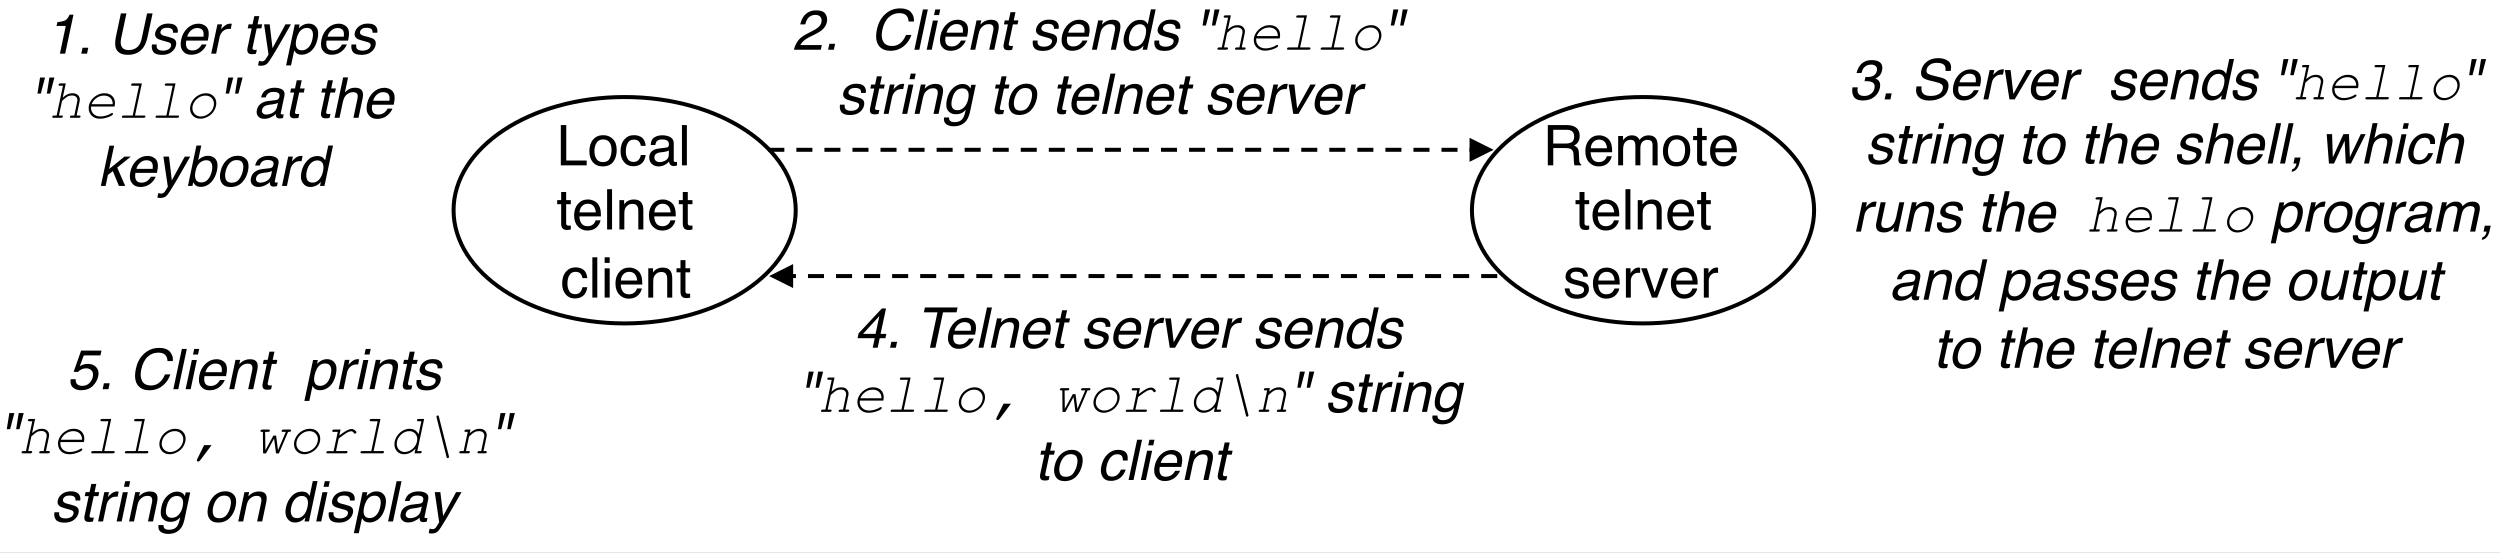 <svg xmlns="http://www.w3.org/2000/svg" xmlns:xlink="http://www.w3.org/1999/xlink" version="1.1" width="623.888pt" height="137.938pt" viewBox="0 0 623.888 137.938">
<rect x="0" y="0" width="623.888" height="137.938" fill="#808080" stroke="none"/>
<defs>
<clipPath id="clip_0">
<path transform="matrix(1,0,0,-1,-42.808,558.094)" d="M42.808 420.156H666.696V558.094H42.808Z" fill-rule="evenodd"/>
</clipPath>
<clipPath id="clip_1">
<path transform="matrix(1,0,0,-1,-42.808,558.094)" d="M36 36H756V576H36Z"/>
</clipPath>
<path id="font_2_1" d="M.076 .718H.173V.086H.537V0H.076V.718Z"/>
<path id="font_2_10" d="M.272 .058C.33 .058 .37 .08 .392 .124 .413 .168 .424 .217 .424 .271 .424 .32 .417 .359 .401 .39 .376 .438 .333 .462 .273 .462 .219 .462 .18 .441 .156 .4 .131 .36 .119 .31 .119 .252 .119 .197 .131 .15 .156 .113 .18 .076 .219 .058 .272 .058M.275 .538C.343 .538 .4 .516 .446 .471 .493 .426 .516 .36 .516 .273 .516 .188 .496 .119 .455 .064 .414 .009 .35-.019 .264-.019 .192-.019 .135 .006 .092 .054 .05 .103 .029 .168 .029 .25 .029 .338 .051 .408 .096 .46 .14 .512 .2 .538 .275 .538M.272 .536V.536Z"/>
<path id="font_2_4" d="M.266 .538C.325 .538 .373 .524 .41 .495 .447 .466 .469 .417 .477 .347H.391C.386 .379 .374 .406 .355 .427 .337 .448 .307 .459 .266 .459 .21 .459 .17 .432 .146 .377 .13 .342 .123 .298 .123 .246 .123 .194 .134 .15 .156 .114 .178 .078 .213 .061 .26 .061 .297 .061 .326 .072 .347 .094 .368 .116 .383 .146 .391 .185H.477C.467 .115 .442 .065 .403 .032 .364 0 .314-.016 .253-.016 .185-.016 .131 .009 .09 .059 .049 .109 .029 .172 .029 .247 .029 .339 .051 .41 .096 .461 .14 .513 .197 .538 .266 .538M.252 .536V.536Z"/>
<path id="font_2_3" d="M.132 .139C.132 .114 .141 .094 .16 .08 .178 .065 .2 .058 .226 .058 .257 .058 .286 .065 .315 .079 .364 .102 .389 .141 .389 .195V.266C.378 .259 .364 .253 .347 .248 .33 .243 .314 .24 .297 .238L.244 .232C.212 .228 .188 .222 .172 .212 .145 .197 .132 .173 .132 .139M.345 .317C.365 .319 .378 .328 .385 .342 .389 .35 .391 .361 .391 .376 .391 .406 .38 .428 .359 .442 .338 .455 .307 .462 .268 .462 .222 .462 .189 .449 .17 .425 .159 .411 .152 .39 .149 .363H.067C.069 .428 .089 .473 .13 .498 .17 .523 .216 .536 .27 .536 .331 .536 .381 .524 .419 .501 .458 .478 .477 .441 .477 .392V.09C.477 .081 .478 .073 .482 .068 .486 .062 .494 .06 .506 .06 .51 .06 .514 .06 .519 .06 .524 .061 .529 .062 .535 .062V-.003C.521-.007 .511-.009 .503-.01 .496-.011 .486-.012 .474-.012 .444-.012 .422-.001 .408 .021 .401 .032 .396 .048 .393 .069 .375 .046 .349 .025 .316 .008 .282-.01 .245-.019 .205-.019 .157-.019 .117-.004 .086 .026 .055 .055 .04 .092 .04 .137 .04 .185 .055 .223 .085 .25 .116 .277 .155 .293 .205 .299L.345 .317M.272 .536V.536Z"/>
<path id="font_2_7" d="M.067 .718H.155V0H.067V.718Z"/>
<path id="font_3_1" d="M0 0Z"/>
<path id="font_2_13" d="M.082 .668H.171V.523H.254V.45H.171V.11C.171 .092 .177 .08 .189 .074 .196 .07 .208 .068 .224 .068 .228 .068 .232 .068 .237 .069 .242 .069 .248 .069 .254 .07V0C.244-.003 .234-.005 .223-.007 .212-.008 .2-.009 .188-.009 .146-.009 .119 .002 .104 .023 .089 .044 .082 .071 .082 .104V.45H.011V.523H.082V.668Z"/>
<path id="font_2_5" d="M.282 .535C.319 .535 .355 .526 .39 .509 .425 .492 .451 .469 .47 .441 .487 .415 .499 .384 .505 .349 .51 .325 .513 .286 .513 .233H.129C.131 .18 .144 .138 .167 .106 .19 .074 .227 .058 .276 .058 .322 .058 .358 .073 .386 .103 .401 .12 .412 .14 .419 .163H.505C.503 .144 .496 .123 .483 .099 .47 .076 .455 .057 .439 .042 .413 .016 .38-.002 .34-.011 .319-.016 .295-.019 .269-.019 .203-.019 .148 .005 .103 .053 .058 .1 .035 .166 .035 .252 .035 .336 .058 .404 .104 .456 .149 .509 .209 .535 .282 .535M.422 .304C.419 .342 .41 .372 .397 .395 .373 .438 .333 .459 .277 .459 .236 .459 .203 .444 .175 .415 .148 .386 .133 .349 .132 .304H.422M.274 .536V.536Z"/>
<path id="font_2_9" d="M.064 .523H.148V.449C.173 .48 .199 .502 .227 .515 .254 .528 .285 .535 .319 .535 .393 .535 .443 .509 .469 .457 .484 .429 .491 .389 .491 .336V0H.401V.33C.401 .362 .397 .388 .387 .407 .372 .44 .343 .456 .302 .456 .281 .456 .264 .454 .251 .45 .227 .443 .206 .428 .188 .407 .173 .389 .163 .372 .159 .353 .155 .335 .152 .308 .152 .274V0H.064V.523M.271 .536V.536Z"/>
<path id="font_2_6" d="M.064 .521H.154V0H.064V.521M.064 .718H.154V.618H.064V.718Z"/>
<clipPath id="clip_4">
<path transform="matrix(1,0,0,-1,-42.808,558.094)" d="M36 36H756V576H36Z"/>
</clipPath>
<path id="font_2_2" d="M.41 .389C.455 .389 .491 .398 .518 .416 .544 .434 .558 .467 .558 .515 .558 .566 .539 .601 .502 .619 .482 .629 .456 .634 .422 .634H.185V.389H.41M.088 .718H.42C.475 .718 .52 .71 .555 .694 .623 .663 .656 .607 .656 .524 .656 .481 .647 .446 .63 .419 .612 .391 .587 .369 .555 .353 .583 .341 .604 .326 .618 .308 .633 .289 .64 .259 .642 .217L.646 .121C.646 .094 .649 .074 .652 .06 .658 .038 .669 .023 .684 .017V0H.564C.561 .006 .559 .014 .557 .024 .555 .034 .553 .053 .552 .081L.546 .2C.544 .247 .526 .278 .494 .294 .475 .303 .446 .308 .406 .308H.185V0H.088V.718Z"/>
<path id="font_2_8" d="M.064 .523H.151V.449C.172 .475 .191 .494 .208 .505 .237 .525 .27 .535 .307 .535 .348 .535 .382 .525 .407 .504 .422 .493 .435 .475 .446 .453 .466 .481 .489 .501 .515 .515 .542 .528 .571 .535 .604 .535 .674 .535 .722 .51 .748 .459 .761 .432 .768 .395 .768 .348V0H.677V.364C.677 .399 .668 .422 .651 .436 .633 .449 .612 .455 .587 .455 .552 .455 .523 .444 .498 .42 .473 .397 .46 .359 .46 .305V0H.371V.342C.371 .377 .367 .403 .358 .419 .345 .444 .32 .456 .284 .456 .25 .456 .22 .443 .193 .417 .166 .392 .152 .345 .152 .278V0H.064V.523Z"/>
<path id="font_2_12" d="M.117 .164C.119 .135 .127 .112 .139 .096 .161 .068 .199 .054 .254 .054 .286 .054 .315 .061 .34 .075 .365 .089 .377 .111 .377 .141 .377 .163 .367 .181 .347 .192 .334 .199 .309 .208 .272 .217L.202 .235C.158 .246 .125 .258 .104 .272 .066 .296 .047 .329 .047 .371 .047 .42 .065 .46 .1 .491 .136 .522 .184 .537 .244 .537 .323 .537 .38 .514 .415 .468 .436 .438 .447 .407 .446 .373H.363C.362 .393 .355 .411 .342 .427 .322 .45 .287 .461 .237 .461 .204 .461 .179 .455 .162 .442 .145 .429 .136 .413 .136 .392 .136 .369 .147 .351 .17 .337 .183 .329 .202 .322 .228 .316L.286 .302C.349 .287 .391 .272 .413 .257 .447 .235 .464 .199 .464 .151 .464 .105 .446 .064 .411 .03 .376-.004 .322-.021 .25-.021 .172-.021 .117-.003 .084 .033 .052 .068 .035 .112 .032 .164H.117M.247 .536V.536Z"/>
<path id="font_2_11" d="M.067 .523H.15V.433C.157 .45 .174 .472 .201 .497 .227 .522 .258 .535 .293 .535 .295 .535 .297 .535 .301 .535 .305 .534 .312 .533 .321 .532V.439C.316 .441 .311 .441 .307 .442 .302 .442 .298 .442 .292 .442 .248 .442 .214 .428 .19 .399 .167 .371 .155 .338 .155 .301V0H.067V.523Z"/>
<path id="font_2_14" d="M.107 .523 .247 .097 .393 .523H.489L.292 0H.198L.005 .523H.107Z"/>
<path id="font_5_6" d="M.254 .279 .359 .333C.407 .357 .441 .378 .461 .396 .494 .423 .514 .453 .521 .488 .53 .529 .524 .561 .505 .585 .486 .609 .456 .621 .415 .621 .355 .621 .308 .598 .275 .553 .258 .528 .244 .494 .233 .451H.144C.158 .512 .18 .562 .209 .6 .262 .668 .336 .702 .433 .702 .513 .702 .567 .68 .594 .637 .622 .594 .63 .546 .619 .493 .607 .436 .577 .389 .529 .349 .502 .326 .455 .298 .389 .265L.314 .228C.279 .21 .25 .193 .229 .177 .19 .149 .163 .118 .147 .083H.529L.511 0H.031C.047 .06 .071 .113 .102 .157 .133 .202 .184 .242 .254 .279Z"/>
<path id="font_5_4" d="M.108 .106H.21L.188 0H.085L.108 .106Z"/>
<path id="font_5_1" d="M0 0Z"/>
<path id="font_5_10" d="M.78 .502H.685C.684 .548 .67 .585 .644 .612 .618 .639 .576 .652 .518 .652 .447 .652 .385 .628 .331 .578 .277 .528 .239 .452 .217 .35 .199 .266 .205 .198 .233 .146 .261 .093 .314 .067 .392 .067 .463 .067 .524 .095 .573 .15 .598 .179 .621 .217 .641 .264H.736C.711 .189 .67 .125 .612 .074 .542 .012 .458-.019 .361-.019 .278-.019 .213 .007 .167 .057 .107 .124 .092 .227 .122 .366 .144 .472 .19 .559 .261 .627 .337 .7 .428 .737 .535 .737 .625 .737 .691 .713 .731 .665 .771 .617 .787 .563 .78 .502Z"/>
<path id="font_5_23" d="M.219 .718H.307L.155 0H.067L.219 .718Z"/>
<path id="font_5_21" d="M.175 .521H.264L.154 0H.064L.175 .521M.217 .718H.306L.285 .618H.195L.217 .718Z"/>
<path id="font_5_18" d="M.563 .441C.575 .415 .58 .384 .579 .349 .579 .325 .573 .286 .562 .233H.179C.169 .18 .172 .138 .189 .106 .206 .074 .239 .058 .288 .058 .334 .058 .374 .073 .407 .103 .427 .121 .442 .141 .454 .164H.54C.534 .145 .521 .123 .504 .1 .486 .076 .467 .057 .448 .042 .416 .016 .379-.002 .338-.011 .315-.016 .291-.019 .264-.019 .199-.019 .149 .005 .114 .053 .079 .1 .07 .166 .088 .252 .106 .336 .144 .404 .2 .456 .257 .509 .322 .535 .396 .535 .433 .535 .467 .526 .498 .509 .529 .492 .551 .469 .563 .441M.486 .304C.491 .342 .489 .372 .481 .395 .466 .437 .43 .458 .374 .458 .334 .458 .297 .443 .263 .414 .23 .385 .207 .348 .196 .304H.486Z"/>
<path id="font_5_25" d="M.175 .523H.259L.243 .449C.274 .48 .305 .502 .336 .515 .366 .528 .398 .535 .432 .535 .506 .535 .551 .509 .566 .457 .574 .429 .573 .389 .562 .336L.491 0H.401L.471 .33C.478 .362 .479 .388 .474 .407 .465 .44 .44 .456 .399 .456 .378 .456 .361 .454 .346 .45 .32 .443 .296 .428 .273 .407 .255 .389 .242 .372 .234 .353 .225 .335 .218 .308 .21 .274L.152 0H.064L.175 .523Z"/>
<path id="font_5_30" d="M.224 .669H.313L.282 .523H.365L.35 .451H.267L.194 .109C.19 .091 .194 .079 .205 .073 .211 .069 .222 .067 .238 .067 .242 .067 .247 .068 .251 .068 .256 .068 .262 .068 .269 .069L.254-0C.244-.003 .233-.006 .221-.007 .21-.008 .198-.009 .186-.009 .145-.009 .119 .002 .109 .023 .098 .044 .097 .071 .104 .105L.178 .451H.107L.122 .523H.193L.224 .669Z"/>
<path id="font_5_29" d="M.151 .164C.148 .135 .15 .112 .159 .096 .175 .068 .21 .054 .265 .054 .298 .054 .328 .061 .356 .075 .384 .089 .401 .111 .407 .141 .412 .163 .405 .18 .388 .192 .377 .199 .353 .208 .318 .217L.252 .235C.21 .246 .179 .258 .161 .272 .128 .296 .116 .329 .125 .371 .136 .42 .162 .46 .204 .491 .247 .522 .298 .537 .358 .537 .437 .537 .489 .514 .514 .468 .529 .438 .533 .407 .525 .373H.442C.445 .393 .442 .411 .433 .427 .417 .45 .385 .462 .335 .462 .302 .462 .275 .456 .256 .443 .236 .43 .224 .413 .219 .392 .214 .37 .222 .351 .241 .338 .253 .329 .27 .322 .294 .316L.35 .302C.41 .287 .449 .272 .467 .257 .497 .235 .506 .199 .496 .151 .486 .105 .46 .064 .417 .03 .375-.004 .317-.021 .245-.021 .167-.021 .116-.003 .091 .033 .066 .068 .058 .112 .067 .164H.151Z"/>
<path id="font_5_17" d="M.282 .059C.323 .059 .36 .076 .394 .111 .427 .146 .451 .196 .465 .261 .479 .327 .476 .376 .456 .408 .435 .439 .405 .455 .366 .455 .321 .455 .282 .438 .247 .404 .213 .371 .188 .321 .174 .255 .162 .2 .164 .153 .18 .115 .196 .077 .23 .059 .282 .059M.46 .507C.474 .497 .488 .48 .503 .456L.559 .72H.644L.491 0H.412L.427 .073C.399 .041 .37 .017 .339 .003 .308-.011 .274-.019 .238-.019 .18-.019 .135 .006 .103 .055 .07 .104 .063 .169 .081 .25 .097 .327 .13 .393 .181 .448 .231 .504 .293 .532 .365 .532 .405 .532 .437 .524 .46 .507Z"/>
<path id="font_5_2" d="M.448 .718 .373 .431H.313L.359 .718H.448M.281 .718 .206 .431H.146L.192 .718H.281Z"/>
<path id="font_6_6" d="M.296 .613 .242 .361C.275 .39 .304 .41 .331 .421 .357 .433 .385 .438 .414 .438 .456 .438 .489 .428 .511 .406 .534 .385 .546 .357 .546 .324 .546 .315 .545 .306 .543 .296L.489 .041H.535C.544 .041 .55 .04 .554 .037 .557 .034 .559 .03 .559 .025 .559 .018 .556 .012 .551 .007 .545 .002 .537 0 .526 0H.393C.383 0 .377 .001 .374 .004 .371 .007 .369 .011 .369 .017 .369 .023 .372 .029 .377 .034 .383 .039 .391 .041 .401 .041H.448L.501 .294C.503 .301 .503 .308 .503 .316 .503 .34 .495 .36 .478 .375 .462 .391 .437 .398 .404 .398 .376 .398 .353 .393 .333 .383 .312 .372 .278 .345 .229 .301L.174 .041H.221C.23 .041 .236 .04 .239 .037 .243 .034 .244 .03 .244 .025 .244 .018 .241 .012 .236 .007 .231 .002 .223 0 .212 0H.078C.069 0 .063 .001 .06 .004 .056 .007 .055 .011 .055 .017 .055 .023 .057 .029 .063 .034 .068 .039 .076 .041 .087 .041H.133L.246 .572H.191C.182 .572 .176 .574 .172 .577 .169 .58 .167 .584 .167 .589 .167 .595 .17 .601 .176 .606 .181 .611 .189 .613 .2 .613H.296Z"/>
<path id="font_6_5" d="M.565 .201H.147C.146 .191 .146 .183 .146 .178 .146 .134 .161 .097 .191 .068 .222 .039 .263 .024 .314 .024 .345 .024 .378 .029 .413 .039 .449 .049 .479 .063 .504 .08 .512 .084 .518 .087 .522 .087 .527 .087 .53 .085 .533 .082 .536 .079 .538 .075 .538 .07 .538 .064 .535 .059 .53 .054 .515 .038 .485 .022 .44 .007 .395-.008 .349-.016 .303-.016 .243-.016 .195 .002 .159 .038 .123 .073 .104 .118 .104 .173 .104 .209 .112 .243 .128 .275 .144 .308 .164 .335 .19 .359 .215 .382 .245 .401 .278 .416 .311 .431 .348 .438 .387 .438 .443 .438 .488 .422 .522 .389 .556 .356 .573 .314 .573 .262 .573 .245 .571 .225 .565 .201M.532 .243C.534 .288 .521 .325 .492 .354 .464 .382 .425 .396 .377 .396 .33 .396 .286 .383 .246 .355 .205 .327 .175 .29 .156 .243H.532Z"/>
<path id="font_6_7" d="M.452 .613 .33 .041H.491C.5 .041 .507 .04 .51 .037 .513 .034 .515 .03 .515 .025 .515 .018 .512 .012 .507 .007 .501 .002 .493 0 .482 0H.119C.11 0 .104 .001 .101 .004 .097 .007 .096 .011 .096 .017 .096 .023 .098 .029 .104 .034 .109 .039 .117 .041 .128 .041H.289L.402 .572H.283C.274 .572 .268 .574 .265 .577 .261 .58 .26 .584 .26 .589 .26 .595 .262 .601 .268 .606 .273 .611 .281 .613 .292 .613H.452Z"/>
<path id="font_6_9" d="M.295-.016C.241-.016 .197 .001 .163 .035 .128 .07 .111 .113 .111 .165 .111 .208 .124 .251 .15 .296 .176 .34 .212 .375 .257 .4 .302 .426 .348 .438 .395 .438 .448 .438 .492 .422 .527 .388 .561 .354 .579 .312 .579 .261 .579 .217 .566 .173 .541 .129 .516 .085 .48 .05 .434 .024 .389-.002 .342-.016 .295-.016M.304 .024C.343 .024 .381 .035 .418 .057 .456 .079 .485 .107 .506 .143 .526 .179 .537 .215 .537 .252 .537 .293 .522 .327 .494 .355 .466 .383 .43 .396 .386 .396 .354 .396 .325 .39 .298 .378 .27 .365 .246 .349 .225 .329 .204 .309 .187 .286 .173 .258 .16 .231 .153 .202 .153 .173 .153 .13 .167 .095 .195 .067 .224 .038 .26 .024 .304 .024Z"/>
<path id="font_7_1" d="M0 0Z"/>
<path id="font_5_28" d="M.178 .523H.261L.242 .433C.253 .451 .274 .472 .306 .497 .338 .523 .371 .535 .406 .535 .408 .535 .411 .535 .415 .535 .418 .535 .425 .534 .434 .533L.415 .44C.409 .441 .405 .442 .4 .442 .396 .442 .391 .442 .386 .442 .342 .442 .305 .428 .275 .4 .245 .371 .226 .338 .218 .301L.155 0H.067L.178 .523Z"/>
<path id="font_5_19" d="M.463 .502C.477 .491 .491 .474 .503 .452L.517 .518H.598L.497 .042C.483-.024 .462-.077 .435-.115 .383-.186 .306-.222 .205-.222 .149-.222 .104-.209 .071-.184 .038-.158 .025-.119 .032-.065H.121C.12-.088 .125-.106 .135-.119 .151-.139 .18-.148 .223-.148 .29-.148 .339-.125 .37-.077 .388-.049 .405 0 .419 .072 .396 .046 .371 .026 .343 .013 .316-0 .281-.007 .241-.007 .184-.007 .139 .013 .105 .054 .071 .094 .064 .16 .083 .253 .102 .341 .138 .409 .191 .458 .244 .508 .301 .532 .362 .532 .403 .532 .437 .522 .463 .502M.361 .454C.299 .454 .251 .425 .216 .367 .197 .336 .183 .296 .172 .246 .16 .187 .162 .142 .179 .112 .197 .081 .226 .065 .266 .065 .329 .065 .38 .094 .417 .151 .439 .183 .454 .221 .463 .263 .477 .328 .474 .376 .454 .407 .433 .438 .403 .454 .361 .454Z"/>
<path id="font_5_26" d="M.481 .27C.492 .319 .493 .358 .483 .389 .469 .437 .431 .461 .371 .461 .317 .461 .274 .44 .24 .399 .207 .359 .185 .309 .172 .251 .161 .196 .163 .149 .179 .112 .196 .075 .231 .057 .284 .057 .342 .057 .387 .079 .418 .123 .449 .167 .47 .216 .481 .27M.574 .272C.556 .188 .521 .118 .468 .063 .415 .008 .346-.02 .259-.02 .187-.02 .135 .005 .104 .054 .072 .102 .064 .168 .082 .25 .1 .338 .138 .408 .193 .46 .249 .512 .314 .538 .39 .538 .457 .538 .509 .516 .546 .471 .583 .426 .592 .36 .574 .272Z"/>
<path id="font_5_32" d="M.218 .523 .268 .097 .504 .523H.6L.292 0H.198L.116 .523H.218Z"/>
<path id="font_5_7" d="M.069 .215H.161C.155 .169 .157 .136 .166 .116 .181 .079 .218 .061 .277 .061 .324 .061 .363 .073 .396 .098 .43 .123 .451 .155 .459 .194 .469 .242 .461 .276 .436 .295 .411 .315 .372 .324 .319 .324 .313 .324 .308 .324 .302 .324 .295 .324 .289 .324 .283 .323L.3 .401C.309 .4 .316 .399 .322 .399 .328 .399 .335 .398 .342 .398 .375 .398 .403 .404 .427 .414 .467 .432 .493 .465 .503 .511 .51 .546 .504 .573 .483 .592 .462 .611 .435 .62 .402 .62 .344 .62 .299 .601 .269 .562 .252 .54 .238 .509 .228 .47H.141C.152 .522 .172 .566 .201 .603 .25 .668 .32 .7 .41 .7 .481 .7 .533 .684 .566 .653 .598 .621 .608 .575 .595 .515 .586 .472 .567 .437 .538 .411 .52 .394 .499 .381 .474 .372 .509 .361 .533 .342 .548 .313 .562 .284 .565 .249 .557 .207 .542 .14 .509 .086 .456 .044 .403 .002 .336-.02 .255-.02 .173-.02 .118 .003 .09 .049 .063 .094 .056 .15 .069 .215Z"/>
<path id="font_5_11" d="M.188 .231C.182 .19 .185 .157 .196 .132 .218 .084 .27 .061 .352 .061 .388 .061 .422 .066 .455 .076 .517 .096 .553 .133 .564 .185 .573 .224 .567 .252 .545 .268 .524 .285 .489 .299 .438 .311L.346 .333C.285 .347 .244 .363 .221 .38 .182 .41 .169 .455 .182 .514 .195 .579 .229 .632 .282 .673 .336 .715 .403 .735 .485 .735 .56 .735 .62 .717 .665 .681 .71 .645 .723 .587 .707 .507H.615C.618 .545 .614 .575 .603 .595 .581 .633 .535 .651 .464 .651 .407 .651 .363 .639 .333 .615 .303 .591 .284 .563 .277 .531 .27 .496 .279 .47 .305 .454 .322 .444 .362 .431 .427 .415L.522 .392C.569 .381 .603 .366 .625 .346 .664 .313 .676 .264 .663 .2 .646 .121 .605 .064 .54 .03 .474-.004 .404-.021 .327-.021 .238-.021 .173 .001 .132 .047 .092 .092 .08 .153 .097 .231H.188Z"/>
<path id="font_5_20" d="M.217 .72H.305L.248 .452C.275 .479 .298 .497 .316 .508 .349 .527 .386 .536 .428 .536 .504 .536 .55 .51 .565 .456 .574 .427 .573 .387 .562 .336L.491 0H.4L.47 .33C.478 .368 .479 .396 .474 .414 .464 .443 .437 .457 .393 .457 .356 .457 .32 .444 .286 .419 .251 .394 .226 .347 .211 .277L.152 0H.064L.217 .72Z"/>
<path id="font_5_3" d="M.061-.102C.084-.098 .104-.082 .119-.055 .126-.04 .132-.026 .135-.012 .135-.01 .136-.008 .136-.006 .136-.004 .136-.002 .136 0H.083L.105 .106H.21L.189 .008C.181-.031 .166-.065 .144-.094 .122-.124 .091-.142 .051-.148L.061-.102Z"/>
<path id="font_5_33" d="M.216 .523 .229 .111 .418 .523H.517L.533 .113 .727 .523H.814L.552 0H.46L.44 .405 .251 0H.16L.12 .523H.216Z"/>
<path id="font_5_16" d="M.55 .347H.465C.466 .379 .46 .406 .446 .427 .432 .448 .405 .459 .364 .459 .308 .459 .262 .432 .226 .377 .203 .341 .186 .298 .175 .246 .163 .193 .165 .149 .18 .113 .194 .077 .225 .06 .273 .06 .309 .06 .341 .071 .367 .093 .393 .115 .414 .146 .43 .185H.516C.491 .115 .456 .065 .41 .032 .364 0 .311-.016 .25-.016 .182-.016 .132 .009 .102 .059 .072 .109 .065 .172 .081 .247 .101 .339 .138 .41 .194 .461 .249 .513 .311 .538 .38 .538 .439 .538 .484 .524 .515 .495 .546 .466 .557 .417 .55 .347Z"/>
<path id="font_5_31" d="M.263 .523 .189 .176C.184 .149 .184 .127 .188 .11 .197 .079 .223 .063 .266 .063 .327 .063 .374 .091 .408 .146 .426 .175 .441 .215 .452 .266L.506 .523H.594L.483 0H.4L.417 .077C.402 .057 .384 .041 .364 .027 .325-.001 .281-.015 .233-.015 .159-.015 .113 .01 .097 .06 .088 .087 .088 .123 .098 .167L.173 .523H.263Z"/>
<path id="font_5_27" d="M.484 .265C.493 .307 .495 .343 .489 .373 .478 .43 .443 .459 .382 .459 .321 .459 .273 .429 .238 .368 .219 .335 .204 .294 .193 .244 .185 .203 .184 .169 .19 .141 .201 .087 .237 .06 .297 .06 .338 .06 .376 .077 .411 .111 .445 .145 .47 .197 .484 .265M.168 .521H.253L.239 .452C.261 .476 .284 .494 .308 .507 .342 .527 .379 .536 .419 .536 .478 .536 .524 .513 .555 .468 .587 .423 .594 .358 .576 .273 .552 .159 .505 .078 .435 .029 .39-.002 .343-.018 .293-.018 .254-.018 .222-.009 .199 .008 .186 .018 .172 .035 .158 .059L.101-.209H.013L.168 .521Z"/>
<path id="font_5_14" d="M.237 .058C.268 .058 .3 .065 .332 .079 .386 .103 .418 .142 .43 .196L.445 .267C.433 .26 .418 .254 .4 .25 .382 .245 .365 .242 .348 .24L.293 .233C.261 .229 .235 .222 .217 .213 .187 .198 .168 .173 .161 .14 .156 .114 .161 .094 .176 .08 .191 .065 .212 .058 .237 .058M.412 .317C.432 .32 .448 .328 .458 .343 .464 .35 .468 .362 .471 .376 .477 .406 .471 .428 .453 .442 .434 .455 .405 .462 .365 .462 .319 .462 .284 .45 .26 .425 .246 .411 .235 .391 .226 .364H.144C.159 .428 .19 .473 .235 .498 .281 .524 .33 .536 .383 .536 .445 .536 .492 .524 .525 .501 .559 .477 .57 .441 .56 .391L.496 .09C.494 .081 .494 .073 .496 .068 .499 .062 .506 .06 .518 .06 .522 .06 .526 .06 .531 .06 .537 .061 .542 .062 .548 .062L.534-.003C.519-.007 .509-.009 .501-.01 .494-.011 .484-.012 .472-.012 .441-.012 .422-.001 .413 .021 .408 .032 .406 .048 .408 .069 .385 .045 .354 .025 .317 .008 .28-.009 .242-.018 .201-.018 .153-.018 .116-.003 .092 .027 .067 .056 .059 .093 .069 .137 .079 .186 .102 .224 .138 .25 .174 .277 .218 .293 .268 .3L.412 .317Z"/>
<path id="font_5_24" d="M.175 .523H.262L.247 .449C.273 .475 .296 .494 .315 .505 .348 .525 .383 .535 .42 .535 .462 .535 .493 .525 .514 .504 .526 .493 .535 .475 .542 .453 .568 .481 .595 .501 .624 .515 .653 .528 .684 .535 .717 .535 .788 .535 .83 .51 .845 .459 .853 .432 .852 .395 .842 .348L.768 0H.677L.754 .364C.761 .399 .757 .422 .743 .436 .728 .449 .708 .455 .683 .455 .649 .455 .616 .444 .587 .42 .557 .397 .536 .359 .525 .305L.46 0H.371L.443 .342C.451 .377 .452 .403 .447 .419 .439 .444 .417 .456 .38 .456 .347 .456 .314 .443 .281 .417 .249 .392 .225 .345 .211 .278L.152 0H.064L.175 .523Z"/>
<clipPath id="clip_8">
<path transform="matrix(1,0,0,-1,-42.808,558.094)" d="M36 36H756V576H36Z"/>
</clipPath>
<path id="font_5_8" d="M.383 .248 .45 .565 .159 .248H.383M.332 0 .368 .171H.062L.08 .257 .495 .701H.569L.472 .248H.575L.559 .171H.456L.42 0H.332Z"/>
<path id="font_5_12" d="M.75 .718 .732 .632H.491L.356 0H.258L.392 .632H.15L.168 .718H.75Z"/>
<path id="font_6_2" d="M.309 .147H.442L.24-.122C.227-.138 .215-.146 .203-.146 .196-.146 .19-.144 .186-.14 .181-.136 .179-.131 .179-.124 .179-.118 .181-.113 .184-.106L.309 .147Z"/>
<path id="font_6_1" d="M0 0Z"/>
<path id="font_6_11" d="M.442 0 .391-.002 .356 .264 .211-.002 .16 0 .156 .383H.136C.127 .383 .121 .384 .118 .387 .114 .39 .113 .394 .113 .399 .113 .406 .115 .411 .121 .416 .126 .421 .134 .424 .145 .424H.258C.267 .424 .273 .423 .276 .42 .279 .417 .281 .412 .281 .407 .281 .401 .279 .395 .273 .39 .268 .385 .26 .383 .249 .383H.197L.201 .055 .343 .316H.392L.426 .056 .565 .383H.514C.505 .383 .498 .384 .495 .387 .491 .39 .49 .394 .49 .399 .49 .406 .493 .411 .498 .416 .504 .421 .512 .424 .522 .424H.635C.644 .424 .65 .423 .653 .42 .656 .417 .658 .412 .658 .407 .658 .401 .656 .395 .65 .39 .645 .385 .637 .383 .626 .383H.606L.442 0Z"/>
<path id="font_6_10" d="M.341 .424 .319 .319C.384 .368 .431 .4 .46 .413 .489 .427 .514 .434 .537 .434 .559 .434 .579 .426 .596 .411 .614 .396 .623 .385 .623 .376 .623 .37 .62 .364 .615 .358 .61 .353 .604 .351 .597 .351 .593 .351 .591 .351 .589 .352 .587 .353 .583 .357 .579 .363 .57 .375 .562 .383 .554 .387 .546 .391 .539 .394 .531 .394 .513 .394 .489 .386 .461 .372 .433 .357 .382 .322 .308 .265L.26 .041H.441C.451 .041 .457 .04 .46 .037 .464 .034 .465 .03 .465 .025 .465 .018 .463 .012 .457 .007 .451 .002 .443 0 .433 0H.111C.102 0 .096 .001 .092 .004 .089 .007 .087 .011 .087 .016 .087 .022 .09 .028 .095 .033 .1 .038 .108 .04 .119 .04H.218L.291 .383H.215C.206 .383 .2 .384 .197 .387 .194 .39 .192 .394 .192 .399 .192 .406 .195 .411 .2 .416 .205 .421 .213 .424 .224 .424H.341Z"/>
<path id="font_6_4" d="M.631 .613 .509 .041H.564C.574 .041 .58 .04 .583 .037 .586 .034 .588 .03 .588 .025 .588 .018 .585 .012 .58 .007 .574 .002 .566 0 .556 0H.459L.477 .082C.415 .017 .347-.016 .273-.016 .223-.016 .182 .001 .15 .034 .117 .067 .101 .111 .101 .164 .101 .208 .114 .252 .14 .296 .167 .341 .201 .376 .244 .401 .287 .426 .33 .438 .372 .438 .443 .438 .497 .406 .532 .341L.581 .572H.526C.517 .572 .51 .574 .507 .577 .504 .58 .502 .584 .502 .589 .502 .595 .505 .601 .51 .606 .516 .611 .524 .613 .535 .613H.631M.285 .024C.314 .024 .342 .031 .367 .043 .393 .055 .417 .072 .438 .092 .459 .113 .476 .137 .489 .166 .502 .194 .508 .223 .508 .253 .508 .294 .495 .329 .468 .356 .441 .383 .407 .396 .367 .396 .309 .396 .257 .373 .212 .327 .166 .281 .143 .229 .143 .171 .143 .128 .156 .093 .183 .065 .21 .038 .244 .024 .285 .024Z"/>
<path id="font_6_3" d="M.293 .658 .472-.05C.474-.055 .475-.06 .475-.062 .475-.068 .472-.073 .467-.078 .462-.083 .456-.086 .449-.086 .445-.086 .441-.085 .438-.082 .435-.08 .433-.075 .431-.068L.252 .641C.251 .645 .25 .649 .25 .652 .25 .658 .253 .663 .258 .668 .263 .673 .269 .676 .275 .676 .28 .676 .284 .675 .286 .672 .289 .67 .291 .665 .293 .658Z"/>
<path id="font_6_8" d="M.257 .424 .244 .361C.28 .391 .31 .411 .336 .422 .361 .433 .388 .438 .417 .438 .458 .438 .49 .428 .512 .406 .535 .385 .547 .357 .547 .322 .547 .316 .546 .308 .544 .3L.489 .041H.524C.533 .041 .539 .04 .542 .037 .546 .034 .547 .03 .547 .025 .547 .018 .545 .012 .539 .007 .534 .002 .526 0 .515 0H.405C.396 0 .389 .001 .386 .004 .383 .007 .381 .011 .381 .017 .381 .023 .384 .029 .389 .034 .395 .039 .403 .041 .414 .041H.448L.501 .293C.503 .3 .504 .308 .504 .314 .504 .338 .496 .358 .479 .373 .462 .389 .439 .396 .408 .396 .379 .396 .354 .391 .332 .379 .309 .368 .276 .341 .231 .299L.176 .041H.223C.232 .041 .238 .04 .241 .037 .244 .034 .246 .03 .246 .025 .246 .018 .243 .012 .238 .007 .233 .002 .225 0 .214 0H.08C.071 0 .065 .001 .062 .004 .058 .007 .057 .011 .057 .017 .057 .023 .059 .029 .065 .034 .07 .039 .078 .041 .089 .041H.135L.208 .383H.173C.164 .383 .158 .384 .154 .387 .151 .39 .149 .394 .149 .399 .149 .406 .152 .411 .157 .416 .163 .421 .171 .424 .182 .424H.257Z"/>
<path id="font_5_9" d="M.161 .179C.156 .128 .172 .094 .209 .074 .228 .064 .25 .06 .278 .06 .33 .06 .372 .076 .404 .109 .437 .143 .457 .179 .465 .22 .476 .269 .469 .306 .445 .333 .421 .36 .388 .373 .346 .373 .316 .373 .289 .367 .265 .355 .241 .344 .219 .327 .199 .307L.124 .311 .257 .688H.62L.602 .603H.305L.233 .408C.252 .421 .27 .43 .286 .436 .314 .447 .345 .452 .379 .452 .444 .452 .493 .431 .529 .39 .565 .349 .576 .296 .563 .233 .549 .167 .516 .109 .465 .058 .413 .008 .342-.018 .253-.018 .196-.018 .149-.002 .112 .031 .075 .063 .061 .112 .07 .179H.161Z"/>
<path id="font_5_34" d="M.502 .523H.599C.58 .49 .536 .413 .468 .294 .417 .204 .375 .13 .341 .074 .262-.06 .209-.141 .182-.171 .155-.2 .116-.215 .065-.215 .053-.215 .043-.214 .037-.213 .03-.212 .022-.211 .013-.208L.03-.127C.045-.132 .055-.134 .062-.135 .068-.136 .074-.137 .08-.137 .096-.137 .108-.134 .117-.129 .126-.123 .134-.117 .141-.109 .143-.106 .152-.093 .167-.069 .182-.045 .193-.027 .2-.015L.121 .523H.221L.271 .098 .502 .523Z"/>
<path id="font_5_5" d="M.201 .495 .215 .562C.28 .569 .326 .579 .354 .594 .382 .608 .409 .642 .433 .696H.502L.354 0H.26L.365 .495H.201Z"/>
<path id="font_5_13" d="M.334 .718 .24 .274C.229 .222 .229 .178 .241 .144 .259 .092 .302 .065 .371 .065 .453 .065 .515 .094 .557 .15 .58 .181 .596 .222 .607 .274L.702 .718H.8L.714 .314C.696 .226 .67 .158 .636 .111 .574 .024 .482-.02 .361-.02 .24-.02 .167 .024 .142 .111 .128 .158 .131 .226 .149 .314L.235 .718H.334Z"/>
<path id="font_5_22" d="M.215 .718H.299L.21 .301 .483 .523H.596L.354 .327 .496 0H.384L.276 .264 .188 .196 .147 0H.062L.215 .718Z"/>
<path id="font_5_15" d="M.21 .72H.296L.241 .459C.265 .485 .292 .504 .322 .517 .351 .53 .381 .537 .413 .537 .478 .537 .526 .515 .557 .47 .588 .425 .594 .359 .576 .272 .558 .189 .523 .12 .472 .065 .42 .011 .359-.017 .288-.017 .248-.017 .216-.007 .193 .012 .179 .024 .166 .042 .153 .067L.139 0H.058L.21 .72M.485 .267C.497 .322 .494 .368 .479 .404 .463 .44 .432 .458 .386 .458 .346 .458 .307 .443 .271 .414 .235 .384 .209 .335 .195 .267 .184 .218 .182 .178 .188 .148 .199 .09 .236 .062 .299 .062 .346 .062 .386 .08 .417 .118 .449 .156 .472 .206 .485 .267Z"/>
</defs>
<g clip-path="url(#clip_0)">
<path transform="matrix(1,0,0,-1,-42.808,558.094)" d="M36 36H756V576H36Z" fill="#ffffff"/>
<g clip-path="url(#clip_1)">
<path transform="matrix(1,0,0,-1,113.189,52.464)" d="M0 0C0 15.601 19.115 28.247 42.695 28.247 66.274 28.247 85.389 15.601 85.389 0 85.389-15.601 66.274-28.247 42.695-28.247 19.115-28.247 0-15.601 0 0" fill="#ffffff" fill-rule="evenodd"/>
<path transform="matrix(1,0,0,-1,113.189,52.464)" stroke-width="1" stroke-linecap="butt" stroke-linejoin="round" fill="none" stroke="#000000" d="M0 0C0 15.601 19.115 28.247 42.694 28.247 66.274 28.247 85.389 15.601 85.389 0 85.389-15.601 66.274-28.247 42.694-28.247 19.115-28.247 0-15.601 0 0Z"/>
</g>
<use data-text="L" xlink:href="#font_2_1" transform="matrix(14,0,0,-14,138.893,41.264)"/>
<use data-text="o" xlink:href="#font_2_10" transform="matrix(14,0,0,-14,146.677,41.264)"/>
<use data-text="c" xlink:href="#font_2_4" transform="matrix(14,0,0,-14,154.461,41.264)"/>
<use data-text="a" xlink:href="#font_2_3" transform="matrix(14,0,0,-14,161.461,41.264)"/>
<use data-text="l" xlink:href="#font_2_7" transform="matrix(14,0,0,-14,169.245,41.264)"/>
<use data-text="&#xfffd;" xlink:href="#font_3_1" transform="matrix(14,0,0,-14,172.353,41.264)"/>
<use data-text="t" xlink:href="#font_2_13" transform="matrix(14,0,0,-14,138.893,57.266)"/>
<use data-text="e" xlink:href="#font_2_5" transform="matrix(14,0,0,-14,142.785,57.266)"/>
<use data-text="l" xlink:href="#font_2_7" transform="matrix(14,0,0,-14,150.569,57.266)"/>
<use data-text="n" xlink:href="#font_2_9" transform="matrix(14,0,0,-14,153.677,57.266)"/>
<use data-text="e" xlink:href="#font_2_5" transform="matrix(14,0,0,-14,161.461,57.266)"/>
<use data-text="t" xlink:href="#font_2_13" transform="matrix(14,0,0,-14,169.245,57.266)"/>
<use data-text="&#xfffd;" xlink:href="#font_3_1" transform="matrix(14,0,0,-14,173.137,57.266)"/>
<use data-text="c" xlink:href="#font_2_4" transform="matrix(14,0,0,-14,139.887,74.262)"/>
<use data-text="l" xlink:href="#font_2_7" transform="matrix(14,0,0,-14,146.887,74.262)"/>
<use data-text="i" xlink:href="#font_2_6" transform="matrix(14,0,0,-14,149.995,74.262)"/>
<use data-text="e" xlink:href="#font_2_5" transform="matrix(14,0,0,-14,153.103,74.262)"/>
<use data-text="n" xlink:href="#font_2_9" transform="matrix(14,0,0,-14,160.887,74.262)"/>
<use data-text="t" xlink:href="#font_2_13" transform="matrix(14,0,0,-14,168.671,74.262)"/>
<use data-text="&#xfffd;" xlink:href="#font_3_1" transform="matrix(14,0,0,-14,172.563,74.262)"/>
<g clip-path="url(#clip_4)">
<path transform="matrix(1,0,0,-1,370.735,37.384)" stroke-width="1" stroke-linecap="butt" stroke-dasharray="4,3" stroke-linejoin="round" fill="none" stroke="#000000" d="M0 0H-179.705"/>
<path transform="matrix(1,0,0,-1,366.735,40.384)" d="M0 0 6 3 0 6Z" fill-rule="evenodd"/>
<path transform="matrix(1,0,0,-1,367.328,52.464)" d="M0 0C0 15.601 19.115 28.247 42.694 28.247 66.274 28.247 85.389 15.601 85.389 0 85.389-15.601 66.274-28.247 42.694-28.247 19.115-28.247 0-15.601 0 0" fill="#ffffff" fill-rule="evenodd"/>
<path transform="matrix(1,0,0,-1,367.328,52.464)" stroke-width="1" stroke-linecap="butt" stroke-linejoin="round" fill="none" stroke="#000000" d="M0 0C0 15.601 19.115 28.247 42.694 28.247 66.274 28.247 85.389 15.601 85.389 0 85.389-15.601 66.274-28.247 42.694-28.247 19.115-28.247 0-15.601 0 0Z"/>
</g>
<use data-text="R" xlink:href="#font_2_2" transform="matrix(14,0,0,-14,385.032,41.264)"/>
<use data-text="e" xlink:href="#font_2_5" transform="matrix(14,0,0,-14,395.14,41.264)"/>
<use data-text="m" xlink:href="#font_2_8" transform="matrix(14,0,0,-14,402.924,41.264)"/>
<use data-text="o" xlink:href="#font_2_10" transform="matrix(14,0,0,-14,414.586,41.264)"/>
<use data-text="t" xlink:href="#font_2_13" transform="matrix(14,0,0,-14,422.37,41.264)"/>
<use data-text="e" xlink:href="#font_2_5" transform="matrix(14,0,0,-14,426.262,41.264)"/>
<use data-text="&#xfffd;" xlink:href="#font_3_1" transform="matrix(14,0,0,-14,434.046,41.264)"/>
<use data-text="t" xlink:href="#font_2_13" transform="matrix(14,0,0,-14,393.026,57.266)"/>
<use data-text="e" xlink:href="#font_2_5" transform="matrix(14,0,0,-14,396.918,57.266)"/>
<use data-text="l" xlink:href="#font_2_7" transform="matrix(14,0,0,-14,404.702,57.266)"/>
<use data-text="n" xlink:href="#font_2_9" transform="matrix(14,0,0,-14,407.81,57.266)"/>
<use data-text="e" xlink:href="#font_2_5" transform="matrix(14,0,0,-14,415.594,57.266)"/>
<use data-text="t" xlink:href="#font_2_13" transform="matrix(14,0,0,-14,423.378,57.266)"/>
<use data-text="&#xfffd;" xlink:href="#font_3_1" transform="matrix(14,0,0,-14,427.27,57.266)"/>
<use data-text="s" xlink:href="#font_2_12" transform="matrix(14,0,0,-14,390.03,74.262)"/>
<use data-text="e" xlink:href="#font_2_5" transform="matrix(14,0,0,-14,397.03,74.262)"/>
<use data-text="r" xlink:href="#font_2_11" transform="matrix(14,0,0,-14,404.814,74.262)"/>
<use data-text="v" xlink:href="#font_2_14" transform="matrix(14,0,0,-14,409.476,74.262)"/>
<use data-text="e" xlink:href="#font_2_5" transform="matrix(14,0,0,-14,416.476,74.262)"/>
<use data-text="r" xlink:href="#font_2_11" transform="matrix(14,0,0,-14,424.26,74.262)"/>
<use data-text="&#xfffd;" xlink:href="#font_3_1" transform="matrix(14,0,0,-14,428.922,74.262)"/>
<use data-text="2" xlink:href="#font_5_6" transform="matrix(14,0,0,-14,197.684,12.41)"/>
<use data-text="." xlink:href="#font_5_4" transform="matrix(14,0,0,-14,205.468,12.41)"/>
<use data-text=" " xlink:href="#font_5_1" transform="matrix(14,0,0,-14,209.36,12.41)"/>
<use data-text=" " xlink:href="#font_5_1" transform="matrix(14,0,0,-14,213.252,12.41)"/>
<use data-text="C" xlink:href="#font_5_10" transform="matrix(14,0,0,-14,217.144,12.41)"/>
<use data-text="l" xlink:href="#font_5_23" transform="matrix(14,0,0,-14,227.252,12.41)"/>
<use data-text="i" xlink:href="#font_5_21" transform="matrix(14,0,0,-14,230.36,12.41)"/>
<use data-text="e" xlink:href="#font_5_18" transform="matrix(14,0,0,-14,233.468,12.41)"/>
<use data-text="n" xlink:href="#font_5_25" transform="matrix(14,0,0,-14,241.252,12.41)"/>
<use data-text="t" xlink:href="#font_5_30" transform="matrix(14,0,0,-14,249.036,12.41)"/>
<use data-text=" " xlink:href="#font_5_1" transform="matrix(14,0,0,-14,252.928,12.41)"/>
<use data-text="s" xlink:href="#font_5_29" transform="matrix(14,0,0,-14,256.82,12.41)"/>
<use data-text="e" xlink:href="#font_5_18" transform="matrix(14,0,0,-14,263.82,12.41)"/>
<use data-text="n" xlink:href="#font_5_25" transform="matrix(14,0,0,-14,271.604,12.41)"/>
<use data-text="d" xlink:href="#font_5_17" transform="matrix(14,0,0,-14,279.388,12.41)"/>
<use data-text="s" xlink:href="#font_5_29" transform="matrix(14,0,0,-14,287.172,12.41)"/>
<use data-text=" " xlink:href="#font_5_1" transform="matrix(14,0,0,-14,294.172,12.41)"/>
<use data-text="&quot;" xlink:href="#font_5_2" transform="matrix(14,0,0,-14,298.064,12.41)"/>
<use data-text="h" xlink:href="#font_6_6" transform="matrix(14,0,0,-14,303.034,12.41)"/>
<use data-text="e" xlink:href="#font_6_5" transform="matrix(14,0,0,-14,311.434,12.41)"/>
<use data-text="l" xlink:href="#font_6_7" transform="matrix(14,0,0,-14,319.834,12.41)"/>
<use data-text="l" xlink:href="#font_6_7" transform="matrix(14,0,0,-14,328.234,12.41)"/>
<use data-text="o" xlink:href="#font_6_9" transform="matrix(14,0,0,-14,336.634,12.41)"/>
<use data-text="&quot;" xlink:href="#font_5_2" transform="matrix(14,0,0,-14,345.034,12.41)"/>
<use data-text="&#xfffd;" xlink:href="#font_7_1" transform="matrix(14,0,0,-14,350.004,12.41)"/>
<use data-text="s" xlink:href="#font_5_29" transform="matrix(14,0,0,-14,208.688,28.412)"/>
<use data-text="t" xlink:href="#font_5_30" transform="matrix(14,0,0,-14,215.688,28.412)"/>
<use data-text="r" xlink:href="#font_5_28" transform="matrix(14,0,0,-14,219.58,28.412)"/>
<use data-text="i" xlink:href="#font_5_21" transform="matrix(14,0,0,-14,224.242,28.412)"/>
<use data-text="n" xlink:href="#font_5_25" transform="matrix(14,0,0,-14,227.35,28.412)"/>
<use data-text="g" xlink:href="#font_5_19" transform="matrix(14,0,0,-14,235.134,28.412)"/>
<use data-text=" " xlink:href="#font_5_1" transform="matrix(14,0,0,-14,242.918,28.412)"/>
<use data-text="t" xlink:href="#font_5_30" transform="matrix(14,0,0,-14,246.81,28.412)"/>
<use data-text="o" xlink:href="#font_5_26" transform="matrix(14,0,0,-14,250.702,28.412)"/>
<use data-text=" " xlink:href="#font_5_1" transform="matrix(14,0,0,-14,258.486,28.412)"/>
<use data-text="t" xlink:href="#font_5_30" transform="matrix(14,0,0,-14,262.378,28.412)"/>
<use data-text="e" xlink:href="#font_5_18" transform="matrix(14,0,0,-14,266.27,28.412)"/>
<use data-text="l" xlink:href="#font_5_23" transform="matrix(14,0,0,-14,274.054,28.412)"/>
<use data-text="n" xlink:href="#font_5_25" transform="matrix(14,0,0,-14,277.162,28.412)"/>
<use data-text="e" xlink:href="#font_5_18" transform="matrix(14,0,0,-14,284.946,28.412)"/>
<use data-text="t" xlink:href="#font_5_30" transform="matrix(14,0,0,-14,292.73,28.412)"/>
<use data-text=" " xlink:href="#font_5_1" transform="matrix(14,0,0,-14,296.622,28.412)"/>
<use data-text="s" xlink:href="#font_5_29" transform="matrix(14,0,0,-14,300.514,28.412)"/>
<use data-text="e" xlink:href="#font_5_18" transform="matrix(14,0,0,-14,307.514,28.412)"/>
<use data-text="r" xlink:href="#font_5_28" transform="matrix(14,0,0,-14,315.298,28.412)"/>
<use data-text="v" xlink:href="#font_5_32" transform="matrix(14,0,0,-14,319.96,28.412)"/>
<use data-text="e" xlink:href="#font_5_18" transform="matrix(14,0,0,-14,326.96,28.412)"/>
<use data-text="r" xlink:href="#font_5_28" transform="matrix(14,0,0,-14,334.744,28.412)"/>
<use data-text="&#xfffd;" xlink:href="#font_7_1" transform="matrix(14,0,0,-14,339.406,28.412)"/>
<use data-text="3" xlink:href="#font_5_7" transform="matrix(14,0,0,-14,461.346,24.8)"/>
<use data-text="." xlink:href="#font_5_4" transform="matrix(14,0,0,-14,469.13,24.8)"/>
<use data-text=" " xlink:href="#font_5_1" transform="matrix(14,0,0,-14,473.022,24.8)"/>
<use data-text="S" xlink:href="#font_5_11" transform="matrix(14,0,0,-14,476.914,24.8)"/>
<use data-text="e" xlink:href="#font_5_18" transform="matrix(14,0,0,-14,486.252,24.8)"/>
<use data-text="r" xlink:href="#font_5_28" transform="matrix(14,0,0,-14,494.036,24.8)"/>
<use data-text="v" xlink:href="#font_5_32" transform="matrix(14,0,0,-14,498.698,24.8)"/>
<use data-text="e" xlink:href="#font_5_18" transform="matrix(14,0,0,-14,505.698,24.8)"/>
<use data-text="r" xlink:href="#font_5_28" transform="matrix(14,0,0,-14,513.482,24.8)"/>
<use data-text=" " xlink:href="#font_5_1" transform="matrix(14,0,0,-14,518.144,24.8)"/>
<use data-text=" " xlink:href="#font_5_1" transform="matrix(14,0,0,-14,522.036,24.8)"/>
<use data-text="s" xlink:href="#font_5_29" transform="matrix(14,0,0,-14,525.928,24.8)"/>
<use data-text="e" xlink:href="#font_5_18" transform="matrix(14,0,0,-14,532.928,24.8)"/>
<use data-text="n" xlink:href="#font_5_25" transform="matrix(14,0,0,-14,540.712,24.8)"/>
<use data-text="d" xlink:href="#font_5_17" transform="matrix(14,0,0,-14,548.496,24.8)"/>
<use data-text="s" xlink:href="#font_5_29" transform="matrix(14,0,0,-14,556.28,24.8)"/>
<use data-text=" " xlink:href="#font_5_1" transform="matrix(14,0,0,-14,563.28,24.8)"/>
<use data-text="&quot;" xlink:href="#font_5_2" transform="matrix(14,0,0,-14,567.172,24.8)"/>
<use data-text="h" xlink:href="#font_6_6" transform="matrix(14,0,0,-14,572.142,24.8)"/>
<use data-text="e" xlink:href="#font_6_5" transform="matrix(14,0,0,-14,580.542,24.8)"/>
<use data-text="l" xlink:href="#font_6_7" transform="matrix(14,0,0,-14,588.942,24.8)"/>
<use data-text="l" xlink:href="#font_6_7" transform="matrix(14,0,0,-14,597.342,24.8)"/>
<use data-text="o" xlink:href="#font_6_9" transform="matrix(14,0,0,-14,605.742,24.8)"/>
<use data-text="&quot;" xlink:href="#font_5_2" transform="matrix(14,0,0,-14,614.142,24.8)"/>
<use data-text="&#xfffd;" xlink:href="#font_7_1" transform="matrix(14,0,0,-14,619.112,24.8)"/>
<use data-text="s" xlink:href="#font_5_29" transform="matrix(14,0,0,-14,465.35,40.802)"/>
<use data-text="t" xlink:href="#font_5_30" transform="matrix(14,0,0,-14,472.35,40.802)"/>
<use data-text="r" xlink:href="#font_5_28" transform="matrix(14,0,0,-14,476.242,40.802)"/>
<use data-text="i" xlink:href="#font_5_21" transform="matrix(14,0,0,-14,480.904,40.802)"/>
<use data-text="n" xlink:href="#font_5_25" transform="matrix(14,0,0,-14,484.012,40.802)"/>
<use data-text="g" xlink:href="#font_5_19" transform="matrix(14,0,0,-14,491.796,40.802)"/>
<use data-text=" " xlink:href="#font_5_1" transform="matrix(14,0,0,-14,499.58,40.802)"/>
<use data-text="t" xlink:href="#font_5_30" transform="matrix(14,0,0,-14,503.472,40.802)"/>
<use data-text="o" xlink:href="#font_5_26" transform="matrix(14,0,0,-14,507.364,40.802)"/>
<use data-text=" " xlink:href="#font_5_1" transform="matrix(14,0,0,-14,515.148,40.802)"/>
<use data-text="t" xlink:href="#font_5_30" transform="matrix(14,0,0,-14,519.04,40.802)"/>
<use data-text="h" xlink:href="#font_5_20" transform="matrix(14,0,0,-14,522.932,40.802)"/>
<use data-text="e" xlink:href="#font_5_18" transform="matrix(14,0,0,-14,530.716,40.802)"/>
<use data-text=" " xlink:href="#font_5_1" transform="matrix(14,0,0,-14,538.5,40.802)"/>
<use data-text="s" xlink:href="#font_5_29" transform="matrix(14,0,0,-14,542.392,40.802)"/>
<use data-text="h" xlink:href="#font_5_20" transform="matrix(14,0,0,-14,549.392,40.802)"/>
<use data-text="e" xlink:href="#font_5_18" transform="matrix(14,0,0,-14,557.176,40.802)"/>
<use data-text="l" xlink:href="#font_5_23" transform="matrix(14,0,0,-14,564.96,40.802)"/>
<use data-text="l" xlink:href="#font_5_23" transform="matrix(14,0,0,-14,568.068,40.802)"/>
<use data-text="," xlink:href="#font_5_3" transform="matrix(14,0,0,-14,571.176,40.802)"/>
<use data-text=" " xlink:href="#font_5_1" transform="matrix(14,0,0,-14,575.068,40.802)"/>
<use data-text="w" xlink:href="#font_5_33" transform="matrix(14,0,0,-14,578.96,40.802)"/>
<use data-text="h" xlink:href="#font_5_20" transform="matrix(14,0,0,-14,589.068,40.802)"/>
<use data-text="i" xlink:href="#font_5_21" transform="matrix(14,0,0,-14,596.852,40.802)"/>
<use data-text="c" xlink:href="#font_5_16" transform="matrix(14,0,0,-14,599.96,40.802)"/>
<use data-text="h" xlink:href="#font_5_20" transform="matrix(14,0,0,-14,606.96,40.802)"/>
<use data-text="&#xfffd;" xlink:href="#font_7_1" transform="matrix(14,0,0,-14,614.744,40.802)"/>
<use data-text=" " xlink:href="#font_5_1" transform="matrix(14,0,0,-14,458.35,57.798)"/>
<use data-text="r" xlink:href="#font_5_28" transform="matrix(14,0,0,-14,462.242,57.798)"/>
<use data-text="u" xlink:href="#font_5_31" transform="matrix(14,0,0,-14,466.904,57.798)"/>
<use data-text="n" xlink:href="#font_5_25" transform="matrix(14,0,0,-14,474.688,57.798)"/>
<use data-text="s" xlink:href="#font_5_29" transform="matrix(14,0,0,-14,482.472,57.798)"/>
<use data-text=" " xlink:href="#font_5_1" transform="matrix(14,0,0,-14,489.472,57.798)"/>
<use data-text="t" xlink:href="#font_5_30" transform="matrix(14,0,0,-14,493.364,57.798)"/>
<use data-text="h" xlink:href="#font_5_20" transform="matrix(14,0,0,-14,497.256,57.798)"/>
<use data-text="e" xlink:href="#font_5_18" transform="matrix(14,0,0,-14,505.04,57.798)"/>
<use data-text=" " xlink:href="#font_5_1" transform="matrix(14,0,0,-14,512.824,57.798)"/>
<use data-text=" " xlink:href="#font_5_1" transform="matrix(14,0,0,-14,516.716,57.798)"/>
<use data-text="h" xlink:href="#font_6_6" transform="matrix(14,0,0,-14,520.608,57.798)"/>
<use data-text="e" xlink:href="#font_6_5" transform="matrix(14,0,0,-14,529.008,57.798)"/>
<use data-text="l" xlink:href="#font_6_7" transform="matrix(14,0,0,-14,537.408,57.798)"/>
<use data-text="l" xlink:href="#font_6_7" transform="matrix(14,0,0,-14,545.808,57.798)"/>
<use data-text="o" xlink:href="#font_6_9" transform="matrix(14,0,0,-14,554.208,57.798)"/>
<use data-text=" " xlink:href="#font_5_1" transform="matrix(14,0,0,-14,562.608,57.798)"/>
<use data-text="p" xlink:href="#font_5_27" transform="matrix(14,0,0,-14,566.5,57.798)"/>
<use data-text="r" xlink:href="#font_5_28" transform="matrix(14,0,0,-14,574.284,57.798)"/>
<use data-text="o" xlink:href="#font_5_26" transform="matrix(14,0,0,-14,578.946,57.798)"/>
<use data-text="g" xlink:href="#font_5_19" transform="matrix(14,0,0,-14,586.73,57.798)"/>
<use data-text="r" xlink:href="#font_5_28" transform="matrix(14,0,0,-14,594.514,57.798)"/>
<use data-text="a" xlink:href="#font_5_14" transform="matrix(14,0,0,-14,599.176,57.798)"/>
<use data-text="m" xlink:href="#font_5_24" transform="matrix(14,0,0,-14,606.96,57.798)"/>
<use data-text="," xlink:href="#font_5_3" transform="matrix(14,0,0,-14,618.622,57.798)"/>
<use data-text="&#xfffd;" xlink:href="#font_7_1" transform="matrix(14,0,0,-14,622.514,57.798)"/>
<use data-text="a" xlink:href="#font_5_14" transform="matrix(14,0,0,-14,471.356,74.794)"/>
<use data-text="n" xlink:href="#font_5_25" transform="matrix(14,0,0,-14,479.14,74.794)"/>
<use data-text="d" xlink:href="#font_5_17" transform="matrix(14,0,0,-14,486.924,74.794)"/>
<use data-text=" " xlink:href="#font_5_1" transform="matrix(14,0,0,-14,494.708,74.794)"/>
<use data-text="p" xlink:href="#font_5_27" transform="matrix(14,0,0,-14,498.6,74.794)"/>
<use data-text="a" xlink:href="#font_5_14" transform="matrix(14,0,0,-14,506.384,74.794)"/>
<use data-text="s" xlink:href="#font_5_29" transform="matrix(14,0,0,-14,514.168,74.794)"/>
<use data-text="s" xlink:href="#font_5_29" transform="matrix(14,0,0,-14,521.168,74.794)"/>
<use data-text="e" xlink:href="#font_5_18" transform="matrix(14,0,0,-14,528.168,74.794)"/>
<use data-text="s" xlink:href="#font_5_29" transform="matrix(14,0,0,-14,535.952,74.794)"/>
<use data-text=" " xlink:href="#font_5_1" transform="matrix(14,0,0,-14,542.952,74.794)"/>
<use data-text="t" xlink:href="#font_5_30" transform="matrix(14,0,0,-14,546.844,74.794)"/>
<use data-text="h" xlink:href="#font_5_20" transform="matrix(14,0,0,-14,550.736,74.794)"/>
<use data-text="e" xlink:href="#font_5_18" transform="matrix(14,0,0,-14,558.52,74.794)"/>
<use data-text=" " xlink:href="#font_5_1" transform="matrix(14,0,0,-14,566.304,74.794)"/>
<use data-text="o" xlink:href="#font_5_26" transform="matrix(14,0,0,-14,570.196,74.794)"/>
<use data-text="u" xlink:href="#font_5_31" transform="matrix(14,0,0,-14,577.98,74.794)"/>
<use data-text="t" xlink:href="#font_5_30" transform="matrix(14,0,0,-14,585.764,74.794)"/>
<use data-text="p" xlink:href="#font_5_27" transform="matrix(14,0,0,-14,589.656,74.794)"/>
<use data-text="u" xlink:href="#font_5_31" transform="matrix(14,0,0,-14,597.44,74.794)"/>
<use data-text="t" xlink:href="#font_5_30" transform="matrix(14,0,0,-14,605.224,74.794)"/>
<use data-text="&#xfffd;" xlink:href="#font_7_1" transform="matrix(14,0,0,-14,609.116,74.794)"/>
<use data-text="t" xlink:href="#font_5_30" transform="matrix(14,0,0,-14,482.36,91.79)"/>
<use data-text="o" xlink:href="#font_5_26" transform="matrix(14,0,0,-14,486.252,91.79)"/>
<use data-text=" " xlink:href="#font_5_1" transform="matrix(14,0,0,-14,494.036,91.79)"/>
<use data-text="t" xlink:href="#font_5_30" transform="matrix(14,0,0,-14,497.928,91.79)"/>
<use data-text="h" xlink:href="#font_5_20" transform="matrix(14,0,0,-14,501.82,91.79)"/>
<use data-text="e" xlink:href="#font_5_18" transform="matrix(14,0,0,-14,509.604,91.79)"/>
<use data-text=" " xlink:href="#font_5_1" transform="matrix(14,0,0,-14,517.388,91.79)"/>
<use data-text="t" xlink:href="#font_5_30" transform="matrix(14,0,0,-14,521.28,91.79)"/>
<use data-text="e" xlink:href="#font_5_18" transform="matrix(14,0,0,-14,525.172,91.79)"/>
<use data-text="l" xlink:href="#font_5_23" transform="matrix(14,0,0,-14,532.956,91.79)"/>
<use data-text="n" xlink:href="#font_5_25" transform="matrix(14,0,0,-14,536.064,91.79)"/>
<use data-text="e" xlink:href="#font_5_18" transform="matrix(14,0,0,-14,543.848,91.79)"/>
<use data-text="t" xlink:href="#font_5_30" transform="matrix(14,0,0,-14,551.632,91.79)"/>
<use data-text=" " xlink:href="#font_5_1" transform="matrix(14,0,0,-14,555.524,91.79)"/>
<use data-text="s" xlink:href="#font_5_29" transform="matrix(14,0,0,-14,559.416,91.79)"/>
<use data-text="e" xlink:href="#font_5_18" transform="matrix(14,0,0,-14,566.416,91.79)"/>
<use data-text="r" xlink:href="#font_5_28" transform="matrix(14,0,0,-14,574.2,91.79)"/>
<use data-text="v" xlink:href="#font_5_32" transform="matrix(14,0,0,-14,578.862,91.79)"/>
<use data-text="e" xlink:href="#font_5_18" transform="matrix(14,0,0,-14,585.862,91.79)"/>
<use data-text="r" xlink:href="#font_5_28" transform="matrix(14,0,0,-14,593.646,91.79)"/>
<use data-text="&#xfffd;" xlink:href="#font_7_1" transform="matrix(14,0,0,-14,598.308,91.79)"/>
<g clip-path="url(#clip_8)">
<path transform="matrix(1,0,0,-1,373.636,68.895)" stroke-width="1" stroke-linecap="butt" stroke-dasharray="4,3" stroke-linejoin="round" fill="none" stroke="#000000" d="M0 0H-179.705"/>
<path transform="matrix(1,0,0,-1,197.932,65.895)" d="M0 0-6-3 0-6Z" fill-rule="evenodd"/>
</g>
<use data-text="4" xlink:href="#font_5_8" transform="matrix(14,0,0,-14,213.145,86.787)"/>
<use data-text="." xlink:href="#font_5_4" transform="matrix(14,0,0,-14,220.929,86.787)"/>
<use data-text=" " xlink:href="#font_5_1" transform="matrix(14,0,0,-14,224.821,86.787)"/>
<use data-text="T" xlink:href="#font_5_12" transform="matrix(14,0,0,-14,228.461,86.787)"/>
<use data-text="e" xlink:href="#font_5_18" transform="matrix(14,0,0,-14,235.461,86.787)"/>
<use data-text="l" xlink:href="#font_5_23" transform="matrix(14,0,0,-14,243.245,86.787)"/>
<use data-text="n" xlink:href="#font_5_25" transform="matrix(14,0,0,-14,246.353,86.787)"/>
<use data-text="e" xlink:href="#font_5_18" transform="matrix(14,0,0,-14,254.137,86.787)"/>
<use data-text="t" xlink:href="#font_5_30" transform="matrix(14,0,0,-14,261.921,86.787)"/>
<use data-text=" " xlink:href="#font_5_1" transform="matrix(14,0,0,-14,265.813,86.787)"/>
<use data-text="s" xlink:href="#font_5_29" transform="matrix(14,0,0,-14,269.705,86.787)"/>
<use data-text="e" xlink:href="#font_5_18" transform="matrix(14,0,0,-14,276.705,86.787)"/>
<use data-text="r" xlink:href="#font_5_28" transform="matrix(14,0,0,-14,284.489,86.787)"/>
<use data-text="v" xlink:href="#font_5_32" transform="matrix(14,0,0,-14,289.151,86.787)"/>
<use data-text="e" xlink:href="#font_5_18" transform="matrix(14,0,0,-14,296.151,86.787)"/>
<use data-text="r" xlink:href="#font_5_28" transform="matrix(14,0,0,-14,303.935,86.787)"/>
<use data-text=" " xlink:href="#font_5_1" transform="matrix(14,0,0,-14,308.597,86.787)"/>
<use data-text="s" xlink:href="#font_5_29" transform="matrix(14,0,0,-14,312.489,86.787)"/>
<use data-text="e" xlink:href="#font_5_18" transform="matrix(14,0,0,-14,319.489,86.787)"/>
<use data-text="n" xlink:href="#font_5_25" transform="matrix(14,0,0,-14,327.273,86.787)"/>
<use data-text="d" xlink:href="#font_5_17" transform="matrix(14,0,0,-14,335.057,86.787)"/>
<use data-text="s" xlink:href="#font_5_29" transform="matrix(14,0,0,-14,342.841,86.787)"/>
<use data-text=" " xlink:href="#font_5_1" transform="matrix(14,0,0,-14,349.841,86.787)"/>
<use data-text="&#xfffd;" xlink:href="#font_7_1" transform="matrix(14,0,0,-14,353.733,86.787)"/>
<use data-text="&quot;" xlink:href="#font_5_2" transform="matrix(14,0,0,-14,199.145,102.789)"/>
<use data-text="h" xlink:href="#font_6_6" transform="matrix(14,0,0,-14,204.115,102.789)"/>
<use data-text="e" xlink:href="#font_6_5" transform="matrix(14,0,0,-14,212.515,102.789)"/>
<use data-text="l" xlink:href="#font_6_7" transform="matrix(14,0,0,-14,220.915,102.789)"/>
<use data-text="l" xlink:href="#font_6_7" transform="matrix(14,0,0,-14,229.315,102.789)"/>
<use data-text="o" xlink:href="#font_6_9" transform="matrix(14,0,0,-14,237.715,102.789)"/>
<use data-text="," xlink:href="#font_6_2" transform="matrix(14,0,0,-14,246.115,102.789)"/>
<use data-text=" " xlink:href="#font_6_1" transform="matrix(14,0,0,-14,254.515,102.789)"/>
<use data-text="w" xlink:href="#font_6_11" transform="matrix(14,0,0,-14,262.915,102.789)"/>
<use data-text="o" xlink:href="#font_6_9" transform="matrix(14,0,0,-14,271.315,102.789)"/>
<use data-text="r" xlink:href="#font_6_10" transform="matrix(14,0,0,-14,279.715,102.789)"/>
<use data-text="l" xlink:href="#font_6_7" transform="matrix(14,0,0,-14,288.115,102.789)"/>
<use data-text="d" xlink:href="#font_6_4" transform="matrix(14,0,0,-14,296.515,102.789)"/>
<use data-text="\" xlink:href="#font_6_3" transform="matrix(14,0,0,-14,304.915,102.789)"/>
<use data-text="n" xlink:href="#font_6_8" transform="matrix(14,0,0,-14,313.315,102.789)"/>
<use data-text="&quot;" xlink:href="#font_5_2" transform="matrix(14,0,0,-14,321.715,102.789)"/>
<use data-text=" " xlink:href="#font_5_1" transform="matrix(14,0,0,-14,326.685,102.789)"/>
<use data-text="s" xlink:href="#font_5_29" transform="matrix(14,0,0,-14,330.577,102.789)"/>
<use data-text="t" xlink:href="#font_5_30" transform="matrix(14,0,0,-14,337.577,102.789)"/>
<use data-text="r" xlink:href="#font_5_28" transform="matrix(14,0,0,-14,341.469,102.789)"/>
<use data-text="i" xlink:href="#font_5_21" transform="matrix(14,0,0,-14,346.131,102.789)"/>
<use data-text="n" xlink:href="#font_5_25" transform="matrix(14,0,0,-14,349.239,102.789)"/>
<use data-text="g" xlink:href="#font_5_19" transform="matrix(14,0,0,-14,357.023,102.789)"/>
<use data-text="&#xfffd;" xlink:href="#font_7_1" transform="matrix(14,0,0,-14,364.807,102.789)"/>
<use data-text="t" xlink:href="#font_5_30" transform="matrix(14,0,0,-14,258.141,119.785)"/>
<use data-text="o" xlink:href="#font_5_26" transform="matrix(14,0,0,-14,262.033,119.785)"/>
<use data-text=" " xlink:href="#font_5_1" transform="matrix(14,0,0,-14,269.817,119.785)"/>
<use data-text="c" xlink:href="#font_5_16" transform="matrix(14,0,0,-14,273.709,119.785)"/>
<use data-text="l" xlink:href="#font_5_23" transform="matrix(14,0,0,-14,280.709,119.785)"/>
<use data-text="i" xlink:href="#font_5_21" transform="matrix(14,0,0,-14,283.817,119.785)"/>
<use data-text="e" xlink:href="#font_5_18" transform="matrix(14,0,0,-14,286.925,119.785)"/>
<use data-text="n" xlink:href="#font_5_25" transform="matrix(14,0,0,-14,294.709,119.785)"/>
<use data-text="t" xlink:href="#font_5_30" transform="matrix(14,0,0,-14,302.493,119.785)"/>
<use data-text="&#xfffd;" xlink:href="#font_7_1" transform="matrix(14,0,0,-14,306.385,119.785)"/>
<use data-text="5" xlink:href="#font_5_9" transform="matrix(14,0,0,-14,16.641,97.133)"/>
<use data-text="." xlink:href="#font_5_4" transform="matrix(14,0,0,-14,24.425,97.133)"/>
<use data-text=" " xlink:href="#font_5_1" transform="matrix(14,0,0,-14,28.317,97.133)"/>
<use data-text="C" xlink:href="#font_5_10" transform="matrix(14,0,0,-14,32.209,97.133)"/>
<use data-text="l" xlink:href="#font_5_23" transform="matrix(14,0,0,-14,42.317,97.133)"/>
<use data-text="i" xlink:href="#font_5_21" transform="matrix(14,0,0,-14,45.425,97.133)"/>
<use data-text="e" xlink:href="#font_5_18" transform="matrix(14,0,0,-14,48.533,97.133)"/>
<use data-text="n" xlink:href="#font_5_25" transform="matrix(14,0,0,-14,56.317,97.133)"/>
<use data-text="t" xlink:href="#font_5_30" transform="matrix(14,0,0,-14,64.101,97.133)"/>
<use data-text=" " xlink:href="#font_5_1" transform="matrix(14,0,0,-14,67.993,97.133)"/>
<use data-text=" " xlink:href="#font_5_1" transform="matrix(14,0,0,-14,71.885,97.133)"/>
<use data-text="p" xlink:href="#font_5_27" transform="matrix(14,0,0,-14,75.777,97.133)"/>
<use data-text="r" xlink:href="#font_5_28" transform="matrix(14,0,0,-14,83.561,97.133)"/>
<use data-text="i" xlink:href="#font_5_21" transform="matrix(14,0,0,-14,88.223,97.133)"/>
<use data-text="n" xlink:href="#font_5_25" transform="matrix(14,0,0,-14,91.331,97.133)"/>
<use data-text="t" xlink:href="#font_5_30" transform="matrix(14,0,0,-14,99.115,97.133)"/>
<use data-text="s" xlink:href="#font_5_29" transform="matrix(14,0,0,-14,103.007,97.133)"/>
<use data-text="&#xfffd;" xlink:href="#font_7_1" transform="matrix(14,0,0,-14,110.007,97.133)"/>
<use data-text="&quot;" xlink:href="#font_5_2" transform="matrix(14,0,0,-14,-.355,113.135)"/>
<use data-text="h" xlink:href="#font_6_6" transform="matrix(14,0,0,-14,4.615,113.135)"/>
<use data-text="e" xlink:href="#font_6_5" transform="matrix(14,0,0,-14,13.015,113.135)"/>
<use data-text="l" xlink:href="#font_6_7" transform="matrix(14,0,0,-14,21.415,113.135)"/>
<use data-text="l" xlink:href="#font_6_7" transform="matrix(14,0,0,-14,29.815,113.135)"/>
<use data-text="o" xlink:href="#font_6_9" transform="matrix(14,0,0,-14,38.215,113.135)"/>
<use data-text="," xlink:href="#font_6_2" transform="matrix(14,0,0,-14,46.615,113.135)"/>
<use data-text=" " xlink:href="#font_6_1" transform="matrix(14,0,0,-14,55.015,113.135)"/>
<use data-text="w" xlink:href="#font_6_11" transform="matrix(14,0,0,-14,63.415,113.135)"/>
<use data-text="o" xlink:href="#font_6_9" transform="matrix(14,0,0,-14,71.815,113.135)"/>
<use data-text="r" xlink:href="#font_6_10" transform="matrix(14,0,0,-14,80.215,113.135)"/>
<use data-text="l" xlink:href="#font_6_7" transform="matrix(14,0,0,-14,88.615,113.135)"/>
<use data-text="d" xlink:href="#font_6_4" transform="matrix(14,0,0,-14,97.015,113.135)"/>
<use data-text="\" xlink:href="#font_6_3" transform="matrix(14,0,0,-14,105.415,113.135)"/>
<use data-text="n" xlink:href="#font_6_8" transform="matrix(14,0,0,-14,113.815,113.135)"/>
<use data-text="&quot;" xlink:href="#font_5_2" transform="matrix(14,0,0,-14,122.215,113.135)"/>
<use data-text="&#xfffd;" xlink:href="#font_7_1" transform="matrix(14,0,0,-14,127.185,113.135)"/>
<use data-text="s" xlink:href="#font_5_29" transform="matrix(14,0,0,-14,12.651,130.131)"/>
<use data-text="t" xlink:href="#font_5_30" transform="matrix(14,0,0,-14,19.651,130.131)"/>
<use data-text="r" xlink:href="#font_5_28" transform="matrix(14,0,0,-14,23.543,130.131)"/>
<use data-text="i" xlink:href="#font_5_21" transform="matrix(14,0,0,-14,28.205,130.131)"/>
<use data-text="n" xlink:href="#font_5_25" transform="matrix(14,0,0,-14,31.313,130.131)"/>
<use data-text="g" xlink:href="#font_5_19" transform="matrix(14,0,0,-14,39.097,130.131)"/>
<use data-text=" " xlink:href="#font_5_1" transform="matrix(14,0,0,-14,46.881,130.131)"/>
<use data-text="o" xlink:href="#font_5_26" transform="matrix(14,0,0,-14,50.773,130.131)"/>
<use data-text="n" xlink:href="#font_5_25" transform="matrix(14,0,0,-14,58.557,130.131)"/>
<use data-text=" " xlink:href="#font_5_1" transform="matrix(14,0,0,-14,66.341,130.131)"/>
<use data-text="d" xlink:href="#font_5_17" transform="matrix(14,0,0,-14,70.233,130.131)"/>
<use data-text="i" xlink:href="#font_5_21" transform="matrix(14,0,0,-14,78.017,130.131)"/>
<use data-text="s" xlink:href="#font_5_29" transform="matrix(14,0,0,-14,81.125,130.131)"/>
<use data-text="p" xlink:href="#font_5_27" transform="matrix(14,0,0,-14,88.125,130.131)"/>
<use data-text="l" xlink:href="#font_5_23" transform="matrix(14,0,0,-14,95.909,130.131)"/>
<use data-text="a" xlink:href="#font_5_14" transform="matrix(14,0,0,-14,99.017,130.131)"/>
<use data-text="y" xlink:href="#font_5_34" transform="matrix(14,0,0,-14,106.801,130.131)"/>
<use data-text="&#xfffd;" xlink:href="#font_7_1" transform="matrix(14,0,0,-14,113.801,130.131)"/>
<use data-text="1" xlink:href="#font_5_5" transform="matrix(14,0,0,-14,11.307,13.399)"/>
<use data-text="." xlink:href="#font_5_4" transform="matrix(14,0,0,-14,19.091,13.399)"/>
<use data-text=" " xlink:href="#font_5_1" transform="matrix(14,0,0,-14,22.983,13.399)"/>
<use data-text="U" xlink:href="#font_5_13" transform="matrix(14,0,0,-14,26.875,13.399)"/>
<use data-text="s" xlink:href="#font_5_29" transform="matrix(14,0,0,-14,36.983,13.399)"/>
<use data-text="e" xlink:href="#font_5_18" transform="matrix(14,0,0,-14,43.983,13.399)"/>
<use data-text="r" xlink:href="#font_5_28" transform="matrix(14,0,0,-14,51.767,13.399)"/>
<use data-text=" " xlink:href="#font_5_1" transform="matrix(14,0,0,-14,56.429,13.399)"/>
<use data-text="t" xlink:href="#font_5_30" transform="matrix(14,0,0,-14,60.321,13.399)"/>
<use data-text="y" xlink:href="#font_5_34" transform="matrix(14,0,0,-14,64.213,13.399)"/>
<use data-text="p" xlink:href="#font_5_27" transform="matrix(14,0,0,-14,71.213,13.399)"/>
<use data-text="e" xlink:href="#font_5_18" transform="matrix(14,0,0,-14,78.997,13.399)"/>
<use data-text="s" xlink:href="#font_5_29" transform="matrix(14,0,0,-14,86.781,13.399)"/>
<use data-text="&#xfffd;" xlink:href="#font_7_1" transform="matrix(14,0,0,-14,93.781,13.399)"/>
<use data-text="&quot;" xlink:href="#font_5_2" transform="matrix(14,0,0,-14,7.303,29.401)"/>
<use data-text="h" xlink:href="#font_6_6" transform="matrix(14,0,0,-14,12.273,29.401)"/>
<use data-text="e" xlink:href="#font_6_5" transform="matrix(14,0,0,-14,20.673,29.401)"/>
<use data-text="l" xlink:href="#font_6_7" transform="matrix(14,0,0,-14,29.073,29.401)"/>
<use data-text="l" xlink:href="#font_6_7" transform="matrix(14,0,0,-14,37.473,29.401)"/>
<use data-text="o" xlink:href="#font_6_9" transform="matrix(14,0,0,-14,45.873,29.401)"/>
<use data-text="&quot;" xlink:href="#font_5_2" transform="matrix(14,0,0,-14,54.273,29.401)"/>
<use data-text=" " xlink:href="#font_5_1" transform="matrix(14,0,0,-14,59.243,29.401)"/>
<use data-text="a" xlink:href="#font_5_14" transform="matrix(14,0,0,-14,63.135,29.401)"/>
<use data-text="t" xlink:href="#font_5_30" transform="matrix(14,0,0,-14,70.919,29.401)"/>
<use data-text=" " xlink:href="#font_5_1" transform="matrix(14,0,0,-14,74.811,29.401)"/>
<use data-text="t" xlink:href="#font_5_30" transform="matrix(14,0,0,-14,78.703,29.401)"/>
<use data-text="h" xlink:href="#font_5_20" transform="matrix(14,0,0,-14,82.595,29.401)"/>
<use data-text="e" xlink:href="#font_5_18" transform="matrix(14,0,0,-14,90.379,29.401)"/>
<use data-text="&#xfffd;" xlink:href="#font_7_1" transform="matrix(14,0,0,-14,98.163,29.401)"/>
<use data-text="k" xlink:href="#font_5_22" transform="matrix(14,0,0,-14,24.299,46.397)"/>
<use data-text="e" xlink:href="#font_5_18" transform="matrix(14,0,0,-14,31.299,46.397)"/>
<use data-text="y" xlink:href="#font_5_34" transform="matrix(14,0,0,-14,39.083,46.397)"/>
<use data-text="b" xlink:href="#font_5_15" transform="matrix(14,0,0,-14,46.083,46.397)"/>
<use data-text="o" xlink:href="#font_5_26" transform="matrix(14,0,0,-14,53.867,46.397)"/>
<use data-text="a" xlink:href="#font_5_14" transform="matrix(14,0,0,-14,61.651,46.397)"/>
<use data-text="r" xlink:href="#font_5_28" transform="matrix(14,0,0,-14,69.435,46.397)"/>
<use data-text="d" xlink:href="#font_5_17" transform="matrix(14,0,0,-14,74.097,46.397)"/>
<use data-text="&#xfffd;" xlink:href="#font_7_1" transform="matrix(14,0,0,-14,81.881,46.397)"/>
</g>
</svg>
